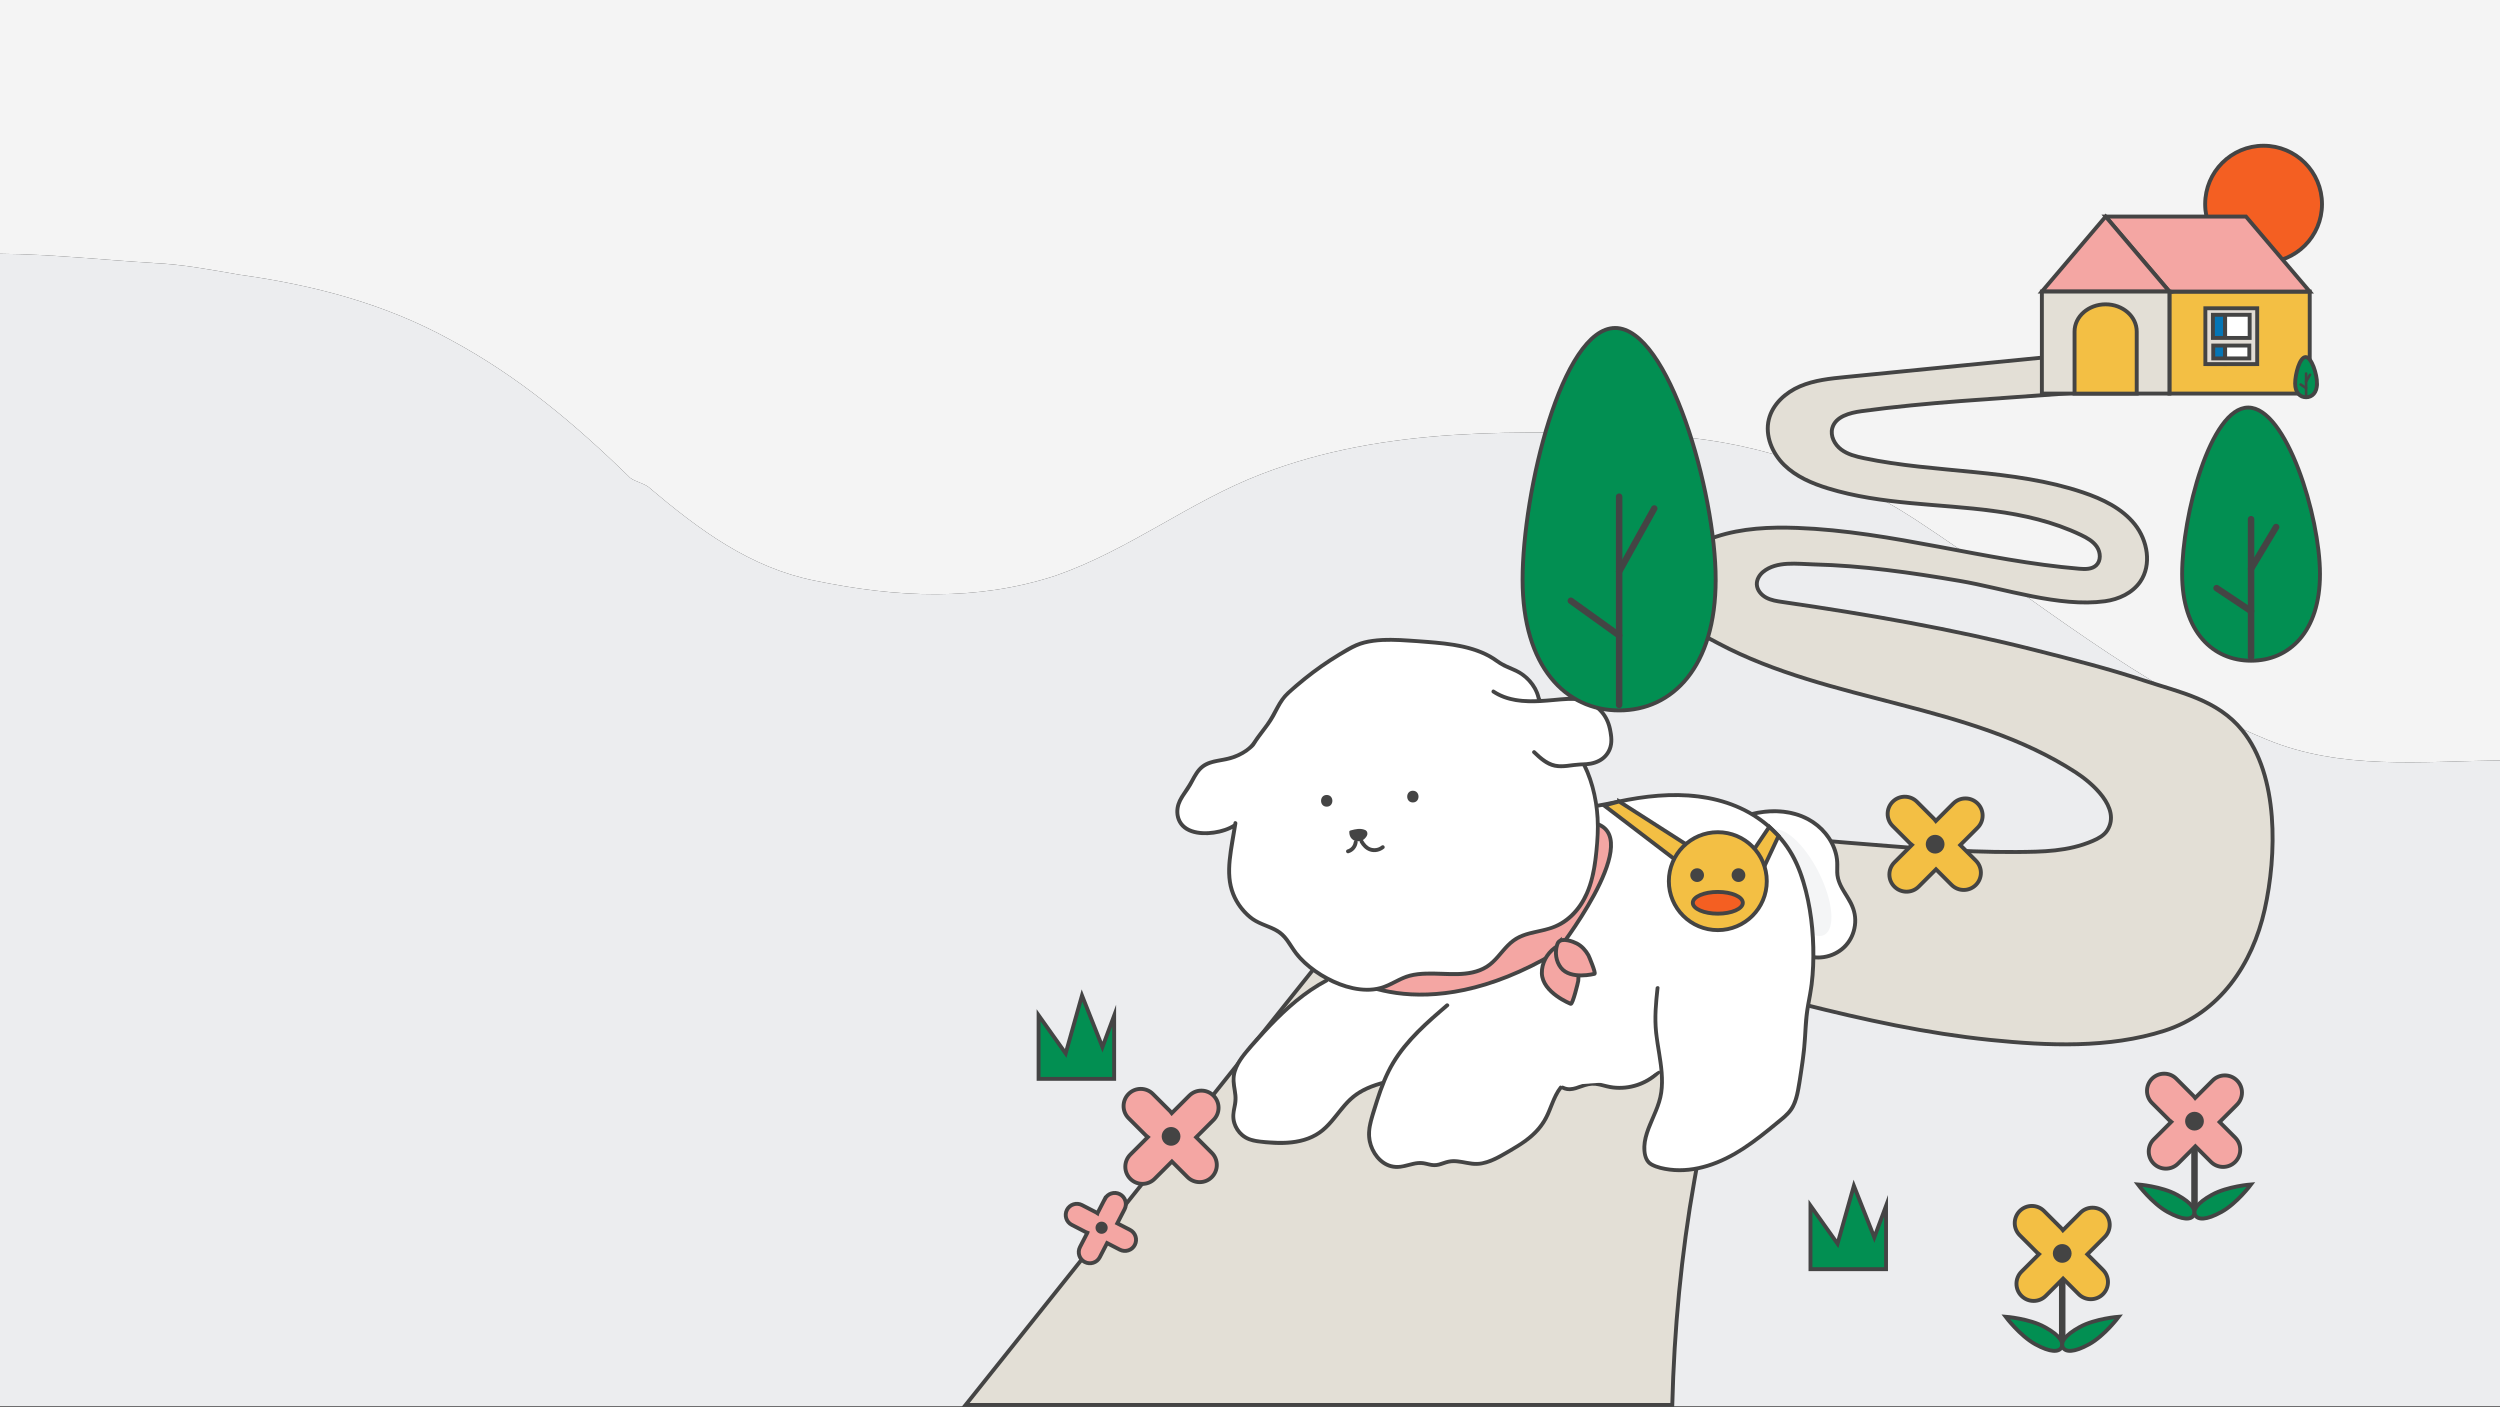 <?xml version="1.0" encoding="UTF-8"?>
<svg id="_레이어_2" data-name="레이어 2" xmlns="http://www.w3.org/2000/svg" viewBox="0 0 1920 1080.5">
  <rect x="0" y="0" width="1920" height="1080.5" fill="#333333" stroke="none"/>
  <defs>
    <style>
      .cls-1 {
        fill: #f4f5f6;
      }

      .cls-2 {
        fill: #f4f4f4;
      }

      .cls-3, .cls-4 {
        fill: #fff;
      }

      .cls-5 {
        fill: #ecedef;
      }

      .cls-6 {
        fill: #444;
      }

      .cls-7 {
        stroke-width: 5px;
      }

      .cls-7, .cls-8 {
        fill: none;
        stroke-linecap: round;
        stroke-linejoin: round;
      }

      .cls-7, .cls-8, .cls-9, .cls-10, .cls-11, .cls-4, .cls-12, .cls-13, .cls-14, .cls-15 {
        stroke: #444;
      }

      .cls-8 {
        stroke-width: 2px;
      }

      .cls-9 {
        fill: #e1dcd5;
      }

      .cls-9, .cls-10, .cls-11, .cls-4, .cls-12, .cls-13, .cls-14, .cls-15 {
        stroke-miterlimit: 10;
        stroke-width: 3px;
      }

      .cls-10 {
        fill: #0575b5;
      }

      .cls-11 {
        fill: #e3dfd6;
      }

      .cls-12 {
        fill: #f3bf44;
      }

      .cls-13 {
        fill: #028f52;
      }

      .cls-14 {
        fill: #f4a6a3;
      }

      .cls-15 {
        fill: #f45f22;
      }
    </style>
  </defs>
  <g id="_레이어_1-2" data-name="레이어 1">
    <g>
      <path class="cls-2" d="M0,0V194.9c39.56,.34,79.57,4.73,118,7.1,22,1,43,5,66,9,57,8,111,22,162,50,52,28,95,64,138,106,4,3,10,4,14,7,39,33,78,62,128,72,63,13,124,16,185-4,57-20,103-57,158-78,96-37,199-33,300-30,72,3,139,24,202,65,93,61,170,128,270,169,57.05,23.54,118.2,16.75,179,16V0H0Z"/>
      <path class="cls-5" d="M1741,568c-100-41-177-108-270-169-63-41-130-62-202-65-101-3-204-7-300,30-55,21-101,58-158,78-61,20-122,17-185,4-50-10-89-39-128-72-4-3-10-4-14-7-43-42-86-78-138-106-51-28-105-42-162-50-23-4-44-8-66-9-38.43-2.37-78.44-6.77-118-7.1v885.1H1920v-496c-60.8,.75-121.95,7.55-179-16Z"/>
      <g>
        <path class="cls-14" d="M1699.34,829.78l-13.31,13.31s-.06,.07-.09,.1c-.37-.5-.78-.98-1.24-1.43l-13.31-13.31c-5.15-5.15-13.49-5.15-18.63,0s-5.15,13.49,0,18.63l13.31,13.31c.45,.45,.93,.86,1.43,1.24-.03,.03-.07,.06-.1,.09l-13.31,13.31c-5.15,5.15-5.15,13.49,0,18.63,5.15,5.15,13.49,5.15,18.63,0l13.31-13.31,11.98,11.98c5.15,5.15,13.49,5.15,18.63,0,5.15-5.15,5.15-13.49,0-18.63l-11.98-11.98,13.31-13.31c5.15-5.15,5.15-13.49,0-18.63s-13.49-5.15-18.63,0Z"/>
        <circle class="cls-6" cx="1685.37" cy="861.06" r="7.2"/>
        <line class="cls-7" x1="1685.37" y1="883.31" x2="1685.37" y2="932.25"/>
        <g>
          <path class="cls-13" d="M1671.94,917.59c11.84,6.52,14.86,12.03,12.86,15.67-2.01,3.64-8.28,4.03-20.12-2.48-11.84-6.52-22.75-21.12-22.75-21.12,0,0,18.17,1.41,30.01,7.93Z"/>
          <path class="cls-13" d="M1698.8,917.59c-11.84,6.52-14.86,12.03-12.86,15.67,2.01,3.64,8.28,4.03,20.12-2.48,11.84-6.52,22.75-21.12,22.75-21.12,0,0-18.17,1.41-30.01,7.93Z"/>
        </g>
      </g>
      <g>
        <path class="cls-12" d="M1597.76,931.37l-13.31,13.31s-.06,.07-.09,.1c-.37-.5-.78-.98-1.24-1.43l-13.31-13.31c-5.15-5.15-13.49-5.15-18.63,0s-5.15,13.49,0,18.63l13.31,13.31c.45,.45,.93,.86,1.43,1.24-.03,.03-.07,.06-.1,.09l-13.31,13.31c-5.15,5.15-5.15,13.49,0,18.63s13.49,5.15,18.63,0l13.31-13.31,11.98,11.98c5.15,5.15,13.49,5.15,18.63,0,5.15-5.15,5.15-13.49,0-18.63l-11.98-11.98,13.31-13.31c5.15-5.15,5.15-13.49,0-18.63-5.15-5.15-13.49-5.15-18.63,0Z"/>
        <circle class="cls-6" cx="1583.78" cy="962.64" r="7.2"/>
        <line class="cls-7" x1="1583.78" y1="984.9" x2="1583.78" y2="1033.83"/>
        <g>
          <path class="cls-13" d="M1570.35,1019.18c11.84,6.52,14.86,12.03,12.86,15.67-2.01,3.64-8.28,4.03-20.12-2.48-11.84-6.52-22.75-21.12-22.75-21.12,0,0,18.17,1.41,30.01,7.93Z"/>
          <path class="cls-13" d="M1597.21,1019.18c-11.84,6.52-14.86,12.03-12.86,15.67,2.01,3.64,8.28,4.03,20.12-2.48,11.84-6.52,22.75-21.12,22.75-21.12,0,0-18.17,1.41-30.01,7.93Z"/>
        </g>
      </g>
      <polygon class="cls-13" points="1152.44 982.29 1152.44 1055 1198.21 1055 1198.21 1004.08 1175.32 1027.66 1152.44 982.29"/>
      <polygon class="cls-13" points="1390.45 925.9 1390.45 974.72 1448.47 974.72 1448.47 926.13 1439.48 950.31 1423.78 910.69 1411.24 955.18 1390.45 925.9"/>
      <path class="cls-11" d="M1531,392.41c23.07,3.1,45.7,8.16,67.2,18.45,4.65,2.22,9.37,4.84,12.24,9.13,2.86,4.28,3.2,10.68-.57,14.19-3.35,3.12-8.5,3-13.06,2.61-72.73-6.11-143.6-28.63-216.54-31.35-20.81-.78-42.45,.18-62.37,6.77-16.27,5.38-38.75,18.06-40.52,37.35-2.02,21.95,26.1,35.93,42.32,44.55,86.23,45.81,192.6,45.92,274.5,99.1,12.21,7.93,34.88,27.11,24.29,44.34-2.48,4.04-6.93,6.42-11.29,8.29-18.94,8.15-38.53,8.35-58.77,8.5-43.61,.33-87.27-3.79-130.7-7.23-93.87-7.45-194.8-21.13-287.95-1.13-27.06,5.81-57.71,15.87-74.21,39.76l-313.97,393.26h542.7c1.45-57.64,6.91-115.8,17.01-172.55,7.3-40.99,15.97-96.01,46.87-126.87,5.81-5.8,13.41-10.23,21.61-10.59,4.82-.21,9.58,.97,14.26,2.15,47.77,12,95.52,22.53,144.61,27.54,43.8,4.47,91.1,6.56,133.59-7.05,42.48-13.61,67.63-51.03,77.03-93.09,9.3-41.61,11.01-102.82-17.22-137.63-19.2-23.67-47.89-29.1-75.21-38.2-27.49-9.16-55.79-16.28-83.86-23.42-63.97-16.27-128.7-27.43-193.96-36.94-4.3-.63-8.7-1.29-12.54-3.33-3.83-2.05-7.06-5.79-7.25-10.14-.16-3.72,1.94-7.28,4.82-9.65,10.45-8.59,26.37-6.07,38.88-5.76,37.57,.93,74.83,6.3,111.81,12.61,34.71,5.92,76.58,20.47,111.86,15.68,10.54-1.43,21.06-6.26,27.1-15.02,8.97-13,5.65-31.67-4.19-44.02-9.85-12.35-24.81-19.47-39.77-24.53-53.87-18.21-112.58-14.61-168.22-26.3-6.18-1.3-12.52-2.88-17.56-6.69s-8.47-10.43-6.74-16.51c2.5-8.79,13.32-11.65,22.38-12.89,100.78-13.77,204.19-9.92,302.81-34.82-1.32-7.39-2.63-14.78-3.95-22.17-103.64,10.25-207.28,20.5-310.92,30.75-11.96,1.18-24.15,2.42-35.19,7.17-11.05,4.75-20.97,13.65-23.87,25.32-3.1,12.52,2.55,26.02,11.76,35.05,9.21,9.03,21.49,14.24,33.82,18.02,40.96,12.56,84.69,11.64,126.95,17.31Z"/>
      <g>
        <g>
          <path class="cls-3" d="M1344.68,625.36c14.21-3.69,29.86-3.33,42.97,3.28,13.11,6.62,23.11,20.11,23.38,34.79,.06,2.94-.26,5.89,.1,8.8,1.14,9.2,8.66,16.25,11.94,24.92,3.74,9.88,1.34,21.82-5.93,29.48-7.28,7.67-19.07,10.69-29.13,7.46"/>
          <path class="cls-6" d="M1345.08,626.81c12.65-3.25,26.43-3.35,38.65,1.68,10.48,4.31,19.47,12.85,23.53,23.53,.99,2.61,1.72,5.34,2.05,8.11,.4,3.3,.06,6.6,.17,9.92,.19,6.16,2.97,11.47,6.14,16.61,3.05,4.94,6.26,9.81,7.31,15.62,1.02,5.63,.12,11.69-2.39,16.83-5.73,11.71-19.75,17.43-32.13,13.56-1.85-.58-2.64,2.32-.8,2.89,11.63,3.63,25.11-.45,32.55-10.16,3.68-4.81,5.77-10.74,6.12-16.78s-1.38-12.07-4.41-17.46-7.02-10.33-8.68-16.33c-.99-3.59-.62-7.23-.64-10.91-.02-2.99-.42-5.98-1.17-8.87-3.01-11.6-11.5-21.55-21.98-27.19-13.74-7.39-30.25-7.76-45.11-3.95-1.87,.48-1.08,3.37,.8,2.89h0Z"/>
        </g>
        <g>
          <path class="cls-3" d="M1191.39,819.91c1.65,6.61,4.27,14.29,10.82,16.17,6.58,1.89,13.06-3.29,19.89-3.81,4.4-.33,8.68,1.31,12.99,2.26,13.56,2.98,28.49-1.26,38.45-10.93"/>
          <path class="cls-6" d="M1189.94,820.31c1.33,5.29,3.12,11.33,7.52,14.91,2.31,1.88,5.16,2.87,8.15,2.78,3.31-.1,6.43-1.31,9.51-2.41,3.32-1.18,6.57-2.12,10.14-1.74,3.79,.4,7.4,1.82,11.14,2.47,6.4,1.12,13.01,.77,19.28-.95,7.07-1.94,13.62-5.62,18.91-10.7,1.39-1.34-.73-3.46-2.12-2.12-8.81,8.47-21.43,12.63-33.56,11.14-6.76-.83-13.04-4.01-19.96-2.42-5.5,1.27-11.82,5.55-17.53,2.95s-7.28-9.44-8.59-14.7c-.47-1.87-3.36-1.08-2.89,.8h0Z"/>
        </g>
        <ellipse class="cls-1" cx="1380.63" cy="677.81" rx="18" ry="45" transform="translate(-157.29 696.99) rotate(-26.86)"/>
        <g>
          <polygon class="cls-3" points="1283.61 628.8 1182.86 609.35 1013.56 757.56 990.03 804.47 1064.55 834.93 1191.55 843.37 1199.84 833.71 1262.66 828.96 1279.93 818.62 1322.91 670.96 1283.61 628.8"/>
          <g>
            <path class="cls-3" d="M1018.69,753.06c-23.18,12.29-41.6,31.8-58.83,51.59-5.95,6.83-12.11,14.47-12.49,23.52-.24,5.67,1.87,11.25,1.52,16.91-.23,3.76-1.53,7.4-1.72,11.16-.39,7.75,4.5,15.5,11.67,18.48,3.19,1.33,6.68,1.76,10.12,2.12,15.19,1.61,31.75,1.84,44.29-6.89,10.55-7.35,16.43-19.86,26.45-27.9,6.76-5.43,15.09-8.56,23.49-10.69"/>
            <path class="cls-6" d="M1017.93,751.77c-16.85,8.97-31.29,21.74-44.38,35.5-6.52,6.85-13.05,13.86-18.91,21.28-2.85,3.61-5.43,7.44-7.11,11.75s-1.93,9.05-1.28,13.77c.35,2.53,.87,5.04,1.07,7.59s-.07,5.12-.58,7.69c-.92,4.59-1.64,8.99-.23,13.56,1.17,3.82,3.44,7.35,6.49,9.95,3.56,3.03,7.83,4.42,12.4,5.07,17.32,2.46,37.5,2.85,51.66-9.03,6.6-5.54,11.33-12.87,17-19.28,2.97-3.36,6.22-6.44,10.01-8.87s8.28-4.46,12.74-5.96c2.23-.75,4.49-1.39,6.77-1.98,1.87-.48,1.08-3.37-.8-2.89-8.82,2.26-17.52,5.59-24.61,11.44-6.51,5.38-11.2,12.49-16.68,18.82-2.7,3.12-5.62,6.11-9.02,8.48s-7.42,4.21-11.52,5.39c-8.39,2.41-17.26,2.46-25.9,1.84-4.62-.33-9.47-.57-13.92-1.94-3.84-1.18-7.14-3.65-9.38-6.99s-3.35-7.22-3.06-11.2c.18-2.53,.88-4.99,1.3-7.49s.52-4.85,.28-7.32c-.47-4.79-1.9-9.57-1.28-14.42,.56-4.34,2.54-8.35,4.93-11.96,2.52-3.8,5.55-7.23,8.55-10.66s6.1-6.9,9.22-10.29c12.46-13.52,25.97-26.36,41.78-35.9,1.96-1.18,3.95-2.31,5.97-3.38,1.7-.91,.19-3.5-1.51-2.59h0Z"/>
          </g>
          <g>
            <path class="cls-3" d="M1111.51,771.96c-15.86,13.61-32.04,27.58-42.42,45.72-6.69,11.7-10.72,24.69-14.6,37.6-1.41,4.67-2.81,9.39-3.06,14.26-.45,8.67,3.54,17.91,10.63,23.06,5,3.63,10.38,4.39,16.35,2.97,4.57-1.09,9.13-2.82,13.8-2.37,3.36,.32,6.59,1.76,9.96,1.64,3.6-.13,6.9-2.03,10.43-2.73,8.34-1.67,16.47,3.01,24.85,1.53,9.22-1.63,17.3-7.18,25.27-11.75,9.67-5.54,18.79-12.64,24.22-22.59,4.28-7.84,6.09-17.05,11.67-24.02"/>
            <path class="cls-6" d="M1110.45,770.9c-15.55,13.34-31.46,27.07-42,44.91-5.59,9.46-9.39,19.84-12.7,30.27-1.68,5.31-3.46,10.65-4.72,16.08-1.14,4.92-1.53,9.9-.46,14.87,1.91,8.87,8.27,17.65,17.36,20.06,5.12,1.36,10.01,.17,14.99-1.15,2.73-.73,5.51-1.41,8.36-1.3s5.46,1.13,8.21,1.52,5.16,0,7.7-.82,4.93-1.82,7.56-2.03c5.2-.42,10.27,1.22,15.38,1.86,10.6,1.32,20.12-4.18,28.91-9.39s16.71-9.87,23.21-17.26c3.21-3.66,5.81-7.73,7.8-12.16s3.58-9.27,5.76-13.72c1.08-2.21,2.32-4.36,3.85-6.29,1.18-1.5-.92-3.64-2.12-2.12-6.05,7.65-7.78,17.46-12.71,25.72-4.77,8-12.11,14.08-19.96,18.92-4.13,2.55-8.35,5.01-12.6,7.37s-9,4.63-13.96,5.71c-5.09,1.1-10.03-.1-15.05-.97-2.46-.43-4.95-.78-7.45-.71s-4.97,.67-7.38,1.5-4.69,1.69-7.2,1.59c-2.78-.12-5.44-1.16-8.19-1.53-5.42-.73-10.48,1.35-15.69,2.46-4.69,1-9.41,.37-13.48-2.22-3.77-2.4-6.64-6.04-8.52-10.06s-2.71-8.5-2.41-12.91c.37-5.49,2.19-10.8,3.78-16.03,3.09-10.2,6.36-20.41,11.16-29.95,9.12-18.13,23.99-32.17,39.13-45.29,1.84-1.6,3.69-3.19,5.54-4.77,1.47-1.26-.66-3.37-2.12-2.12h0Z"/>
          </g>
          <g>
            <path class="cls-3" d="M1273.01,758.78c-1.03,9.57-2.06,19.2-1.54,28.81,1.03,18.88,8.03,37.93,3.41,56.27-3.64,14.44-14.34,27.9-11.58,42.53,.46,2.44,1.36,4.91,3.18,6.59,1.29,1.19,2.93,1.9,4.58,2.5,20.87,7.65,44.53,.81,63.55-10.69,11.79-7.13,22.45-15.97,33.05-24.77,2.53-2.1,5.08-4.22,7.08-6.82,4.52-5.86,5.84-13.51,7.01-20.82,1.82-11.36,3.65-22.74,4.44-34.22,.45-6.54,.57-13.12,1.4-19.62,.82-6.44,2.34-12.77,3.29-19.19,3.91-26.64,1.4-61.09-7.35-86.55-2.38-6.94-5.19-13.44-9.18-19.66-9.3-14.5-22.83-25.88-38.53-32.92-26.27-11.76-56.38-11.32-84.19-6.3-8.58,1.55-17.05,3.62-25.66,5.03"/>
            <path class="cls-6" d="M1271.51,758.78c-1.25,11.59-2.32,23.15-1.03,34.79,1.21,10.93,3.79,21.69,4.36,32.69,.28,5.42,.06,10.89-1.15,16.19-1.13,4.93-3.07,9.63-5.07,14.27-3.72,8.62-8.07,17.77-7.13,27.42,.46,4.67,1.99,9.32,6.4,11.61s9.35,3.31,14.1,3.94c9.83,1.32,19.86,.06,29.32-2.77,20.51-6.14,37.53-19.4,53.79-32.83,3.99-3.3,8.3-6.45,11.36-10.68,2.83-3.91,4.38-8.61,5.41-13.28,1.16-5.23,1.87-10.58,2.69-15.87,.89-5.73,1.71-11.46,2.34-17.22,1.27-11.59,1.13-23.27,3.2-34.77,.96-5.29,2.01-10.55,2.69-15.89,.59-4.66,.97-9.35,1.18-14.04,.89-19.73-.87-39.87-5.75-59.02-2.45-9.63-5.75-19.23-10.71-27.87s-11.16-15.88-18.45-22.18c-15.24-13.17-34.31-20.46-54.15-23.03-21-2.72-42.16-.24-62.76,4.04-5.51,1.14-11.01,2.32-16.57,3.24-1.9,.31-1.09,3.21,.8,2.89,10.78-1.79,21.39-4.49,32.21-6.12,10.09-1.53,20.31-2.35,30.51-2.18,19.85,.33,39.92,4.65,56.92,15.25,7.85,4.9,14.91,11.02,20.85,18.12,6.42,7.67,11.15,16.41,14.53,25.8,6.46,17.95,9.18,37.28,9.68,56.3,.25,9.32-.08,18.68-1.2,27.95-.64,5.27-1.69,10.46-2.64,15.68s-1.62,10.83-1.95,16.32-.57,11.17-1.12,16.74-1.36,11.53-2.23,17.27c-.8,5.25-1.55,10.52-2.56,15.73-.89,4.62-2.12,9.27-4.64,13.29-2.74,4.37-7.07,7.5-10.98,10.74-4.12,3.41-8.26,6.8-12.49,10.07-8.23,6.37-16.86,12.34-26.22,16.92-8.78,4.3-18.3,7.48-28.06,8.54-4.7,.51-9.47,.55-14.17-.03s-9.81-1.57-13.87-3.87c-4.25-2.41-4.78-8.18-4.6-12.58s1.55-9.09,3.17-13.38c3.46-9.12,8.29-17.75,9.73-27.52,1.55-10.5-.02-21.06-1.69-31.45-.86-5.32-1.76-10.63-2.28-15.99s-.59-11.08-.29-16.62,.89-11.08,1.49-16.61c.21-1.92-2.8-1.9-3,0h0Z"/>
          </g>
        </g>
        <path class="cls-14" d="M1028.9,746.86s60.78,47.13,166.42-15.51c0,0,66.54-84.87,32.01-98.28l-97.72,46.06-100.71,67.73Z"/>
        <g>
          <g>
            <path class="cls-3" d="M1216.73,587.58l-34.96-50.83c-1.43-7.26-5.76-13.28-11.41-17.9-6.13-5-13.77-5.97-20.01-10.72-15.08-11.49-36.69-13.86-54.98-15.14-16.68-1.18-41.32-4.34-56.34,3.76-18.53,9.99-35.15,21.97-50.5,36.22-5.8,5.38-8.45,13.27-12.62,19.86-4.18,6.6-9.6,12.42-13.57,19.11-5.01,5.4-12.47,9.26-19.58,10.91-6.58,1.53-14.16,1.61-19.59,6.16-4.79,4.01-7.04,10.15-10.25,15.34-3.38,5.46-8.15,10.42-8.67,17.14-1.81,23.26,31.34,20.93,44.19,12.23l.37-1.62c-.81,4.85-1.61,9.69-2.42,14.54-1.89,11.35-3.77,23.05-1.13,34.25,2.26,9.59,8.08,18.2,15.81,24.25,7.77,6.09,18.66,6.67,25.17,14.09,3.21,3.66,5.54,7.99,8.42,11.92,12.78,17.44,43.18,33.38,65.12,27.81,7.26-1.84,13.15-6.35,20.1-8.78,6.84-2.39,14.23-2.52,21.39-2.47,14.04,.11,30.14,2.4,42.25-6.43,7.36-5.36,11.76-14.09,19.24-19.28,7.03-4.89,15.88-6.07,24.22-8.02,16.54-3.87,27.38-15.8,33.2-31.53,4.86-13.12,5.84-27.3,6.78-41.26,1.13-16.87-2.51-38.03-10.23-53.6Z"/>
            <path class="cls-6" d="M1218.03,586.83c-4.14-6.02-8.29-12.05-12.43-18.07-6.35-9.24-12.7-18.47-19.06-27.71l-2.6-3.79c-.67-.97-.77-1.27-1.06-2.41-2.42-9.4-9.68-17.23-18.37-21.27-4.65-2.16-9.46-3.8-13.61-6.89-3.8-2.83-7.94-5.1-12.31-6.94-9.15-3.85-18.98-5.74-28.79-6.94-9.06-1.1-18.22-1.67-27.32-2.31s-19.13-1.06-28.6,.25c-4.36,.6-8.68,1.61-12.74,3.34-4.66,1.98-9.06,4.76-13.38,7.37-9.37,5.67-18.35,11.97-26.88,18.84-4.31,3.47-8.5,7.08-12.57,10.83-3.65,3.36-6.29,7.35-8.62,11.7s-4.79,9.06-7.82,13.27c-3.23,4.49-6.8,8.74-9.79,13.4-2.77,4.32-7.56,7.24-12.15,9.34-4.6,2.11-9.43,2.97-14.37,3.85-4.63,.82-9.32,1.97-13.06,4.96s-6.15,7.39-8.42,11.61c-2.31,4.28-5.2,8.1-7.74,12.23-2.32,3.77-3.78,7.85-3.66,12.32,.15,5.87,2.92,11.07,8,14.09,5.02,2.98,11.22,3.72,16.96,3.46,6.04-.27,12.12-1.61,17.63-4.15,1.09-.5,2.16-1.07,3.18-1.7,1.29-.8,1.47-1.58,1.8-2.99l-2.89-.8c-1.61,9.64-3.54,19.3-4.48,29.04-.86,8.85-.57,18.02,2.78,26.36,2.88,7.17,7.58,13.57,13.55,18.47s13.12,6.43,19.67,9.92c3.51,1.87,6.17,4.36,8.49,7.57,2.39,3.32,4.44,6.87,6.95,10.1,4.15,5.34,9.28,9.87,14.79,13.78,11.66,8.27,26.04,14.44,40.51,14.64,3.27,.05,6.56-.26,9.75-.98,3.99-.91,7.71-2.66,11.34-4.52,3.84-1.96,7.64-4,11.81-5.15,4.4-1.22,8.96-1.59,13.5-1.69,15.33-.35,32.78,3.15,46.55-5.5,6.67-4.19,10.9-10.88,16.31-16.41,2.86-2.93,6.09-5.28,9.85-6.92,3.98-1.73,8.26-2.71,12.48-3.63,7.3-1.6,14.27-3.33,20.6-7.5,5.58-3.68,10.22-8.6,13.82-14.21,9.34-14.52,11.31-32.26,12.51-49.09,.58-8.16,.69-16.19-.29-24.33s-2.7-16.25-5.36-24.03c-1.26-3.68-2.74-7.29-4.46-10.79-.85-1.73-3.44-.21-2.59,1.51,6.99,14.21,10.19,30.62,10.23,46.4,.02,8.51-.8,17.17-1.88,25.6-1.11,8.6-2.94,17.27-6.47,25.23-5.43,12.25-14.93,22.31-28,26.23-7.69,2.3-15.75,2.98-23.08,6.47s-11.75,9.54-16.83,15.34c-2.48,2.83-5.14,5.52-8.35,7.54s-7,3.42-10.82,4.23c-7.53,1.61-15.34,1.21-22.98,.96-8.2-.26-16.67-.56-24.69,1.47-8.04,2.03-14.68,7.37-22.64,9.55-13.33,3.65-28.13-.96-39.93-7.24-6.23-3.31-12.09-7.37-17.24-12.2-2.27-2.13-4.42-4.42-6.32-6.9-2.55-3.34-4.6-7.03-7.14-10.38-2.16-2.86-4.6-5.24-7.69-7.07s-6.27-3.01-9.49-4.31-6.63-2.75-9.53-4.85-5.71-4.93-8.02-7.84c-5.1-6.42-8.12-14.18-8.87-22.34-.86-9.33,.72-18.65,2.25-27.83,.77-4.63,1.54-9.27,2.31-13.9,.31-1.87-2.45-2.71-2.89-.8l-.37,1.62,.69-.9c-4.48,3-9.85,4.6-15.13,5.43-5.59,.88-11.6,.86-16.99-1.01-4.92-1.71-8.67-5.32-9.63-10.54-.7-3.82,.01-7.73,1.79-11.16,2.14-4.14,5.21-7.7,7.51-11.75s4.17-8.38,7.36-11.77,7.7-4.9,12.3-5.79,9.29-1.51,13.75-3.23,8.7-4.12,12.33-7.27c.88-.76,1.84-1.57,2.55-2.49,.78-1.02,1.38-2.21,2.11-3.27,1.5-2.21,3.1-4.34,4.72-6.47,3.1-4.07,6.19-8.13,8.68-12.61,2.33-4.2,4.31-8.62,7.12-12.54s7.13-7.35,10.95-10.62c8.05-6.9,16.54-13.27,25.42-19.05,4.48-2.92,9.07-5.68,13.73-8.3,3.88-2.17,7.68-4.03,12.01-5.12,8.81-2.23,18.1-2.21,27.11-1.8,8.72,.4,17.44,1.14,26.14,1.89,9.49,.81,19,2.07,28.15,4.78,4.49,1.33,8.88,3.02,13.02,5.25s7.71,5.39,11.95,7.48,9.16,3.62,13.25,6.39c3.88,2.63,7.24,6.36,9.54,10.42,1.18,2.08,2.07,4.3,2.65,6.62,.16,.63,.25,1.25,.57,1.81,.44,.78,1.03,1.5,1.54,2.24,5.6,8.15,11.21,16.29,16.81,24.44,5.2,7.56,10.4,15.12,15.61,22.69,.29,.42,.58,.84,.87,1.26,1.09,1.58,3.69,.08,2.59-1.51Z"/>
          </g>
          <g>
            <path class="cls-3" d="M1146.91,531.07c7.81,5.3,17.47,7.24,26.91,7.49,9.44,.25,18.83-1.05,28.25-1.68,3.75-.25,7.53-.38,11.24,.23,9.56,1.58,18.07,8.47,21.61,17.5,1.31,3.35,1.97,6.92,2.43,10.49,1.76,13.59-7.72,21.93-21.28,21.85-8.63-.05-17.84,3.6-25.93-.26-4.54-2.17-8.33-5.62-11.96-9.11"/>
            <path class="cls-6" d="M1146.15,532.37c10.82,7.24,24.29,8.23,36.93,7.52,7.12-.4,14.21-1.31,21.33-1.63,6-.27,11.79,.36,17.1,3.33,4.71,2.64,8.61,6.62,11.05,11.44,1.47,2.89,2.28,6.05,2.84,9.23,.48,2.7,.82,5.43,.54,8.17-.42,4.14-2.39,7.96-5.6,10.61s-7.77,4.08-12.05,4.36c-3.39,.22-6.73,.27-10.12,.72-3.55,.47-7.13,1.01-10.73,.83-7.47-.38-13.09-5.48-18.22-10.4-1.39-1.34-3.52,.78-2.12,2.12,4.74,4.55,10.09,9.52,16.75,10.85,6.69,1.33,13.35-.62,20.03-.99,2.77-.15,5.5-.09,8.24-.61,2.33-.44,4.6-1.21,6.7-2.31,4.06-2.12,7.21-5.58,8.89-9.84,2.03-5.18,1.35-10.85,.21-16.15-1.28-5.99-4.05-11.46-8.45-15.76-4.07-3.98-9.29-6.88-14.88-8.01-7.13-1.43-14.63-.33-21.79,.3-15.18,1.34-31.85,2.54-45.15-6.36-1.61-1.08-3.11,1.52-1.51,2.59h0Z"/>
          </g>
          <path class="cls-6" d="M1018.92,619.53c5.79,0,5.8-9,0-9s-5.8,9,0,9h0Z"/>
          <path class="cls-6" d="M1085.08,616.29c5.79,0,5.8-9,0-9s-5.8,9,0,9h0Z"/>
          <path class="cls-6" d="M1048.9,637.7c1.16,.66,1.41,2.26,1.19,3.25-.29,1.33-1.37,2.54-2.52,3.6-.9,.82-3.11,1.46-4.47,1.56-2.72,.21-4.86-1.44-5.82-3.06-.76-1.29-1.04-2.78-1.02-4.2,0-.22,.02-.45,.18-.65,.23-.27,.67-.39,1.08-.5,1.78-.46,3.58-.92,5.44-1.07,2.13-.17,4.12,.15,5.84,.99,.04,.02,.07,.04,.11,.06Z"/>
          <path class="cls-6" d="M1044.39,647.05c1.77,3.03,4.27,5.69,7.67,6.83,3.77,1.27,7.91,.26,10.95-2.2,.63-.51,.53-1.59,0-2.12-.62-.62-1.49-.51-2.12,0-2.3,1.85-5.5,2.35-8.26,1.35-2.52-.92-4.34-3.13-5.65-5.38-.97-1.67-3.57-.16-2.59,1.51h0Z"/>
          <path class="cls-6" d="M1039.65,646.79c-.04,.35,.06-.35,0,0-.02,.1-.03,.2-.05,.3-.04,.18-.08,.36-.13,.54s-.1,.35-.16,.53c-.03,.09-.07,.19-.1,.28-.12,.33,.14-.31,0,.01-.16,.35-.34,.69-.54,1.02-.1,.16-.2,.31-.31,.46-.07,.1-.26,.26,0,.02-.07,.06-.13,.16-.19,.23-.24,.28-.5,.55-.77,.79-.15,.13-.31,.25-.46,.39,.29-.26,.06-.05-.02,0-.08,.06-.16,.11-.25,.17-.31,.2-.63,.38-.96,.54-.09,.04-.39,.13,0,.01-.09,.03-.19,.08-.28,.11-.19,.07-.38,.13-.57,.18-.75,.22-1.3,1.07-1.05,1.85s1.04,1.28,1.85,1.05c1.82-.52,3.5-1.6,4.71-3.05,1.31-1.57,2.09-3.39,2.31-5.42,.08-.78-.75-1.53-1.5-1.5-.88,.04-1.41,.66-1.5,1.5h0Z"/>
        </g>
        <path class="cls-14" d="M1197.15,726.51s-.06,0-.09,.01c-1.09,.16-2.05,.76-2.94,1.41-6.16,4.5-10.18,11.87-9.97,19.56,.4,14.89,22.14,23.44,22.18,23.46,1.46,.58,5.62-16.45,5.76-17.63,.59-5.21,.1-10.61-2.24-15.36-1.93-3.93-7.43-12.11-12.69-11.44Z"/>
        <path class="cls-14" d="M1197.17,723.22s-.04,.03-.05,.05c-.63,.63-.97,1.49-1.24,2.34-1.86,5.91-.94,12.67,2.9,17.6,7.44,9.55,25.78,4.67,25.81,4.67,1.23-.33-4.25-13.47-4.73-14.31-2.13-3.69-5.04-6.99-8.87-8.97-3.16-1.64-10.7-4.35-13.82-1.37Z"/>
      </g>
      <g>
        <path class="cls-13" d="M1781.73,440.9c0,44.44-23.69,66.51-52.92,66.51s-52.92-22.07-52.92-66.51,21.53-127.9,50.76-127.9,55.08,83.46,55.08,127.9Z"/>
        <line class="cls-7" x1="1728.81" y1="398.75" x2="1728.81" y2="504.59"/>
        <line class="cls-7" x1="1728.81" y1="436.84" x2="1748.06" y2="404.76"/>
        <line class="cls-7" x1="1702.35" y1="451.67" x2="1728.81" y2="469.31"/>
      </g>
      <g>
        <path class="cls-13" d="M1317.63,445.12c0,67.14-33.19,100.48-74.14,100.48s-74.14-33.34-74.14-100.48,30.17-193.22,71.12-193.22,77.17,126.09,77.17,193.22Z"/>
        <line class="cls-7" x1="1243.49" y1="381.45" x2="1243.49" y2="541.35"/>
        <line class="cls-7" x1="1243.49" y1="439" x2="1270.46" y2="390.52"/>
        <line class="cls-7" x1="1206.42" y1="461.4" x2="1243.49" y2="488.05"/>
      </g>
      <path class="cls-12" d="M1243.49,615.53l68.87,44.12s-13.02,4.76-14.82,8.97l-65.55-50,11.5-3.08Z"/>
      <polygon class="cls-12" points="1340.74 661.83 1358.8 635.03 1365.91 642.07 1352.4 670.96 1340.74 661.83"/>
      <g>
        <circle class="cls-12" cx="1319.28" cy="676.73" r="37.6"/>
        <g>
          <circle class="cls-6" cx="1303.4" cy="672.1" r="5.27"/>
          <circle class="cls-6" cx="1335.15" cy="672.1" r="5.27"/>
        </g>
        <ellipse class="cls-15" cx="1319.28" cy="693.35" rx="19.2" ry="8.35"/>
      </g>
      <circle class="cls-15" cx="1738.43" cy="156.79" r="44.86"/>
      <g>
        <g>
          <rect class="cls-12" x="1666.13" y="223.92" width="107.74" height="78.35"/>
          <polygon class="cls-14" points="1666.13 223.92 1773.87 223.92 1724.9 166.31 1617.16 166.31 1666.13 223.92"/>
        </g>
        <g>
          <polygon class="cls-14" points="1617.13 223.92 1568.16 223.92 1592.65 195.12 1617.13 166.31 1641.62 195.12 1666.1 223.92 1617.13 223.92"/>
          <rect class="cls-11" x="1568.16" y="223.92" width="97.94" height="78.35"/>
          <path class="cls-12" d="M1617.13,233.72c-13.18,0-23.87,9.36-23.87,20.9v47.66h47.74v-47.66c0-11.54-10.69-20.9-23.87-20.9Z"/>
        </g>
        <g>
          <path class="cls-13" d="M1779.46,294.53c0,7.05-3.76,10.55-8.39,10.55s-8.39-3.5-8.39-10.55,3.42-20.29,8.05-20.29,8.74,13.24,8.74,20.29Z"/>
          <line class="cls-8" x1="1771.07" y1="286.89" x2="1771.07" y2="303.68"/>
          <line class="cls-8" x1="1771.07" y1="292.93" x2="1774.12" y2="287.84"/>
          <line class="cls-8" x1="1766.87" y1="295.28" x2="1771.07" y2="298.08"/>
        </g>
        <rect class="cls-10" x="1696.34" y="237.59" width="12.57" height="42.02"/>
        <rect class="cls-4" x="1708.91" y="237.59" width="22" height="42.02"/>
        <path class="cls-9" d="M1693.72,236.75v42.87h39.81v-42.87h-39.81Zm33.76,38.51h-27.71v-9.88h27.71v9.88Zm.26-15.73h-28.23v-17.77h28.23v17.77Z"/>
      </g>
      <polygon class="cls-13" points="797.64 779.75 797.64 828.57 855.67 828.57 855.67 779.98 846.68 804.16 830.97 764.54 818.44 809.03 797.64 779.75"/>
      <g>
        <path class="cls-14" d="M913.35,841.47l-13.31,13.31s-.06,.07-.09,.1c-.37-.5-.78-.98-1.24-1.43l-13.31-13.31c-5.15-5.15-13.49-5.15-18.63,0-5.15,5.15-5.15,13.49,0,18.63l13.31,13.31c.45,.45,.93,.86,1.43,1.24-.03,.03-.07,.06-.1,.09l-13.31,13.31c-5.15,5.15-5.15,13.49,0,18.63,5.15,5.15,13.49,5.15,18.63,0l13.31-13.31,11.98,11.98c5.15,5.15,13.49,5.15,18.63,0s5.15-13.49,0-18.63l-11.98-11.98,13.31-13.31c5.15-5.15,5.15-13.49,0-18.63-5.15-5.15-13.49-5.15-18.63,0Z"/>
        <circle class="cls-6" cx="899.38" cy="872.74" r="7.2"/>
      </g>
      <g>
        <path class="cls-14" d="M848.51,920.8l-5.61,10.86s-.03,.05-.04,.08c-.33-.23-.68-.45-1.05-.64l-10.86-5.61c-4.2-2.17-9.36-.52-11.52,3.67-2.17,4.2-.52,9.36,3.67,11.52l10.86,5.61c.37,.19,.75,.35,1.13,.48-.01,.03-.03,.05-.04,.08l-5.61,10.86c-2.17,4.2-.52,9.36,3.67,11.52s9.36,.52,11.52-3.67l5.61-10.86,9.77,5.05c4.2,2.17,9.36,.52,11.52-3.67,2.17-4.2,.52-9.36-3.67-11.52l-9.77-5.05,5.61-10.86c2.17-4.2,.52-9.36-3.67-11.52-4.2-2.17-9.36-.52-11.52,3.67Z"/>
        <circle class="cls-6" cx="846.03" cy="942.9" r="4.67"/>
      </g>
      <g>
        <path class="cls-12" d="M1500.16,617.07l-13.31,13.31s-.06,.07-.09,.1c-.37-.5-.78-.98-1.24-1.43l-13.31-13.31c-5.15-5.15-13.49-5.15-18.63,0-5.15,5.15-5.15,13.49,0,18.63l13.31,13.31c.45,.45,.93,.86,1.43,1.24-.03,.03-.07,.06-.1,.09l-13.31,13.31c-5.15,5.15-5.15,13.49,0,18.63,5.15,5.15,13.49,5.15,18.63,0l13.31-13.31,11.98,11.98c5.15,5.15,13.49,5.15,18.63,0,5.15-5.15,5.15-13.49,0-18.63l-11.98-11.98,13.31-13.31c5.15-5.15,5.15-13.49,0-18.63-5.15-5.15-13.49-5.15-18.63,0Z"/>
        <circle class="cls-6" cx="1486.19" cy="648.35" r="7.2"/>
      </g>
    </g>
  </g>
</svg>